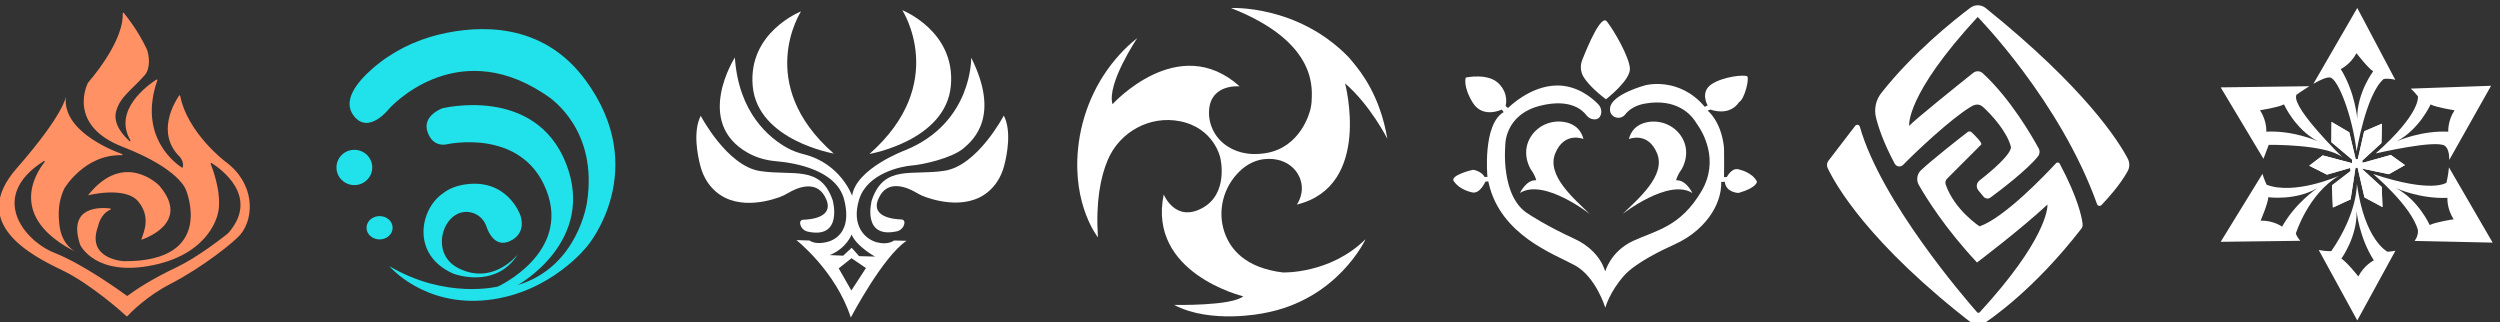 <?xml version="1.0" encoding="UTF-8" standalone="no"?>
<svg
   xmlns:dc="http://purl.org/dc/elements/1.1/"
   xmlns:cc="http://creativecommons.org/ns#"
   xmlns:rdf="http://www.w3.org/1999/02/22-rdf-syntax-ns#"
   xmlns:svg="http://www.w3.org/2000/svg"
   xmlns="http://www.w3.org/2000/svg"
   xmlns:sodipodi="http://sodipodi.sourceforge.net/DTD/sodipodi-0.dtd"
   xmlns:inkscape="http://www.inkscape.org/namespaces/inkscape"
   width="217.75mm"
   height="28.076mm"
   viewBox="0 0 217.75 28.076"
   version="1.1"
   id="svg5450"
   inkscape:version="1.0.1 (3bc2e813f5, 2020-09-07)"
   sodipodi:docname="me_hydro_color_1.svg">
  <rect x="0" y="0" width="217.75" height="28.076" fill="#333333" stroke="none"/>
  <defs
     id="defs5444" />
  <sodipodi:namedview
     id="base"
     pagecolor="#ffffff"
     bordercolor="#666666"
     borderopacity="1.0"
     inkscape:pageopacity="0.0"
     inkscape:pageshadow="2"
     inkscape:zoom="0.47457256"
     inkscape:cx="402.88699"
     inkscape:cy="-130.7036"
     inkscape:document-units="mm"
     inkscape:current-layer="layer1"
     inkscape:document-rotation="0"
     showgrid="false"
     fit-margin-top="0"
     fit-margin-left="0"
     fit-margin-right="0"
     fit-margin-bottom="0"
     inkscape:window-width="1366"
     inkscape:window-height="705"
     inkscape:window-x="-8"
     inkscape:window-y="32"
     inkscape:window-maximized="1"
     inkscape:lockguides="true" />
  <g
     inkscape:label="Capa 1"
     inkscape:groupmode="layer"
     id="layer1"
     transform="translate(325.825,-110.455)">
    <g
       id="g488-53-6-1"
       transform="matrix(0.134,0,0,-0.134,-359.874,235.739)"
       style="fill:#ff9164;fill-opacity:1">
      <g
         id="g42-76-5-2"
         transform="translate(311.312,808.006)"
         style="fill:#ff9164;fill-opacity:1">
        <path
           d="m 0,0 c 0,0 24.431,6.209 32.742,-4.129 7.935,-9.871 3.903,-18.839 1.839,-24.774 0,0 33.419,10.226 11.612,35.322 C 46.193,6.419 23.484,29.678 0,0"
           style="fill:#ff9164;fill-opacity:1;fill-rule:nonzero;stroke:none"
           id="path44-0-5-5" />
      </g>
      <g
         id="g46-7-3-4"
         transform="translate(303.989,770.877)"
         style="fill:#ff9164;fill-opacity:1">
        <path
           d="m 0,0 c 0,0 -9.898,3.979 -11.322,18.193 -0.58,5.779 -1.128,13.888 3.09,23.115 0.004,0.009 0.004,0.011 0.01,0.02 0.24,0.412 13.315,22.585 37.545,21.865 0.447,-0.013 0.577,0.597 0.158,0.75 -9.313,3.401 -38.996,15.977 -36.545,37.38 0,0 -0.968,-11.226 -32.129,-46.839 -31.162,-35.613 9.484,-56.323 29.612,-66 18.804,-9.04 39.296,-27.538 41.914,-29.936 0.156,-0.143 0.392,-0.134 0.536,0.022 1.744,1.88 12.281,12.856 27.615,20.753 21.548,11.096 42.194,27.741 46.064,32.516 9.011,11.112 9.355,33.29 -10.322,47.484 0,0 -24.297,18.506 -28.996,42.461 -0.066,0.341 -0.501,0.436 -0.699,0.15 -2.832,-4.1 -15.391,-24.323 0.533,-39.902 0,0 2.658,-2.834 1.871,-6.638 -0.054,-0.263 -0.365,-0.383 -0.591,-0.239 -3.755,2.388 -28.764,19.951 -15.973,56.737 0.121,0.349 -0.253,0.664 -0.565,0.464 -5.07,-3.246 -28.599,-19.738 -16.897,-39.498 0.229,-0.387 -0.25,-0.801 -0.587,-0.504 -3.647,3.225 -10.9,10.874 -8.774,19.194 2.436,9.534 10.355,14.226 18.678,23.71 3.904,4.449 2.887,13.462 1.161,17.129 -5.387,11.449 -12.42,20.385 -14.826,23.288 -0.24,0.288 -0.711,0.1 -0.686,-0.275 0.286,-4.258 -0.681,-19.195 -22.591,-45.144 -0.017,-0.02 -0.031,-0.04 -0.043,-0.065 C 6.69,109.108 -6.304,82.641 29.903,68.613 66.871,54.29 70.936,40.742 70.936,40.742 c 0,0 19.934,-46.837 -40.255,-46.452 -0.002,0 -0.001,0 -0.004,0.001 -0.118,0.005 -24.755,1.212 -16.838,22.645 0,0 1.359,7.984 8.056,10.902 0.368,0.16 0.308,0.694 -0.091,0.743 C 15.703,29.329 -6.299,30.38 2.219,4.957 2.223,4.943 2.227,4.934 2.233,4.92 2.535,4.284 12.496,-16.038 49.839,-8.226 c 37.935,7.935 42,34.065 42,34.065 0,0 3.37,10.484 -4.806,31.822 -0.135,0.352 0.244,0.684 0.563,0.482 C 93.048,54.689 118.864,36.868 99.089,13.266 98.644,12.734 98.135,12.253 97.592,11.823 93.835,8.849 78.015,-3.414 65.226,-9.484 47.575,-17.861 37.689,-24.722 33.032,-28.186 c -0.138,-0.102 -0.32,-0.099 -0.458,0.003 -2.674,1.967 -27.951,20.386 -46.993,27.892 -19.758,7.79 -43.432,36.651 -6.958,59.677 0.374,0.236 0.801,-0.223 0.526,-0.569 C -26.833,51.304 -45.382,22.524 0,0"
           style="fill:#ff9164;fill-opacity:1;fill-rule:nonzero;stroke:none"
           id="path48-77-0-6" />
      </g>
    </g>
    <g
       id="g556-9-3-9"
       transform="matrix(0.132,0,0,-0.128,-437.571,169.073)">
      <g
         id="g74-3-0-1"
         transform="translate(1092.19,344.004)">
        <path
           d="m 0,0 c 0,-6.627 -5.286,-12 -11.807,-12 -6.52,0 -11.806,5.373 -11.806,12 0,6.627 5.286,12 11.806,12 C -5.286,12 0,6.627 0,0"
           style="fill:#21e2ea;fill-opacity:1;fill-rule:nonzero;stroke:none"
           id="path76-6-5-3" />
      </g>
      <g
         id="g545-39-8-3">
        <g
           id="g78-2-1-1"
           transform="translate(1105.641,302.972)">
          <path
             d="m 0,0 c 0,-4.383 -3.856,-7.936 -8.613,-7.936 -4.757,0 -8.613,3.553 -8.613,7.936 0,4.382 3.856,7.936 8.613,7.936 C -3.856,7.936 0,4.382 0,0"
             style="fill:#21e2ea;fill-opacity:1;fill-rule:nonzero;stroke:none"
             id="path80-1-0-7" />
        </g>
        <g
           id="g82-1-1-8"
           transform="translate(1188.255,284.908)">
          <path
             d="m 0,0 c 0,0 -16.258,-21.678 -39.484,-9.291 -19.985,10.659 -8.826,42.145 8.817,37.735 4.688,-1.172 8.419,-4.825 9.9,-9.425 1.778,-5.525 6.45,-14.161 15.283,-10.148 12.111,5.502 7.032,17.967 7.032,17.967 0,0 -8.694,25.855 -37.871,20.452 -3.769,-0.698 -9.032,-2.387 -13.355,-6 -14.739,-10.574 -20.949,-41.201 6.54,-54.193 0.431,-0.203 0.873,-0.382 1.325,-0.535 C -37.233,-15 -13.265,-21.875 0,0"
             style="fill:#21e2ea;fill-opacity:1;fill-rule:nonzero;stroke:none"
             id="path84-3-4-0" />
        </g>
        <g
           id="g86-9-2-8"
           transform="translate(1103.48,276.843)">
          <path
             d="m 0,0 c 0,0 22.645,-27.871 64.839,-23.032 42.193,4.839 66,36.968 66,36.968 0,0 42.193,51.677 -1.548,112.838 -28.192,39.419 -70.052,37.353 -96.251,30.902 -16.446,-4.05 -31.735,-11.997 -44.301,-23.354 -10.567,-9.551 -19.862,-22.009 -12.158,-32.128 9.871,-12.968 23.29,4.968 23.29,4.968 0,0 42.65,49.757 101.259,10.786 0.687,-0.456 1.375,-0.916 2.065,-1.368 4.686,-3.07 34.394,-24.608 27.257,-72.902 0,0 -5.678,-44.129 -45.678,-56.516 0,0 52.129,29.677 31.742,82.838 -20.387,53.162 -81.548,37.419 -81.548,37.419 0,0 -13.42,-4.902 -9.807,-16 3.613,-11.096 12.646,-8.516 12.646,-8.516 0,0 49.548,11.614 65.806,-31.225 16.258,-42.839 -32,-65.549 -32,-65.549 0,0 -34.322,-8.903 -71.613,13.871"
             style="fill:#21e2ea;fill-opacity:1;fill-rule:nonzero;stroke:none"
             id="path88-5-0-1" />
        </g>
      </g>
    </g>
    <g
       id="g629-99-3-9"
       transform="matrix(0.134,0,0,-0.134,-384.088,213.938)"
       style="fill:#ffffff">
      <g
         id="g130-2-2-5"
         transform="translate(955.465,764.839)"
         style="fill:#ffffff">
        <path
           d="m 0,0 c 0,0 -30.628,-46.942 21.262,-92.387 0,0 -49.359,8.49 -52.649,43.697 C -34.678,-13.483 0,0 0,0"
           style="fill:#ffffff;fill-opacity:1;fill-rule:nonzero;stroke:none"
           id="path132-37-9-3" />
      </g>
      <g
         id="g134-8-0-9"
         transform="translate(1021.313,765.613)"
         style="fill:#ffffff">
        <path
           d="m 0,0 c 0,0 30.768,-47.467 -21.359,-93.419 0,0 49.584,8.584 52.889,44.185 C 34.836,-13.634 0,0 0,0"
           style="fill:#ffffff;fill-opacity:1;fill-rule:nonzero;stroke:none"
           id="path136-7-6-7" />
      </g>
      <g
         id="g138-6-7-2"
         transform="translate(890.276,696.968)"
         style="fill:#ffffff">
        <path
           d="m 0,0 c 0,0 17.032,-32.516 38.452,-35.871 21.419,-3.355 39.387,4.225 47.355,-19.129 0,0 6.874,-25.191 -16.161,-20.29 -2.546,0.541 -4.623,2.565 -5,5.14 -0.036,0.237 -0.056,0.473 -0.059,0.705 -0.011,1.023 0.835,1.877 1.858,1.901 4.932,0.118 22.002,1.512 14.071,15.415 -6.219,10.903 -18.838,4.857 -23.638,2.002 -1.896,-1.128 -3.881,-2.102 -5.962,-2.836 -9.541,-3.369 -33.586,-9.354 -46.532,9.901 -2.145,3.189 -3.644,6.759 -4.619,10.477 C -2.166,-25.216 -5.113,-10.037 0,0"
           style="fill:#ffffff;fill-opacity:1;fill-rule:nonzero;stroke:none"
           id="path140-8-3-0" />
      </g>
      <g
         id="g142-3-1-7"
         transform="translate(1087.277,697.157)"
         style="fill:#ffffff">
        <path
           d="m 0,0 c 0,0 -17.032,-32.516 -38.452,-35.871 -21.419,-3.355 -39.386,4.226 -47.354,-19.129 0,0 -6.875,-25.19 16.161,-20.29 2.545,0.541 4.623,2.565 5,5.14 0.035,0.237 0.055,0.474 0.058,0.706 0.011,1.022 -0.835,1.876 -1.857,1.9 -4.932,0.118 -22.002,1.512 -14.072,15.415 6.219,10.903 18.839,4.857 23.638,2.002 1.897,-1.128 3.882,-2.102 5.963,-2.836 9.54,-3.369 33.585,-9.354 46.532,9.901 2.144,3.189 3.644,6.759 4.618,10.477 C 2.166,-25.216 5.113,-10.037 0,0"
           style="fill:#ffffff;fill-opacity:1;fill-rule:nonzero;stroke:none"
           id="path144-3-8-7" />
      </g>
      <g
         id="g146-1-9-6"
         transform="translate(1003.566,605.482)"
         style="fill:#ffffff">
        <path
           d="m 0,0 -10.35,0.29 -4.84,5.42 -5.52,-5.13 -8.71,0.39 c 10.94,4.45 14.19,13.35 14.19,13.35 C -12,6.58 0,0 0,0 m -15.39,-22.06 -8.22,14.42 8.32,6.58 9.39,-6.39 z m 77.91,151.35 c 0,0 0.96,-42.39 -42.97,-60.19 0,0 -31.94,-11.81 -34.45,-29.61 0,0 -7.29,20.97 -31.24,26.98 -3.82,0.96 -7.55,2.29 -11,4.21 -11.4,6.34 -31.57,22.57 -33.96,58.74 0,0 -26.98,-42.14 8.54,-62.05 5.55,-3.11 11.77,-4.82 18.11,-5.37 12.37,-1.05 39.6,-5.61 44.45,-25.22 6.32,-25.55 -12.45,-27.55 -12.45,-27.55 0,0 -6.26,-1.55 -10.13,1.22 l -8.52,0.26 c 0,0 25.55,-20 35.36,-50.32 0,0 20.77,39.61 36.26,49.87 l -8.2,0.19 c 0,0 -3.76,-3.15 -11.16,-1.16 -7.68,2.07 -16.77,10.78 -11.48,27.87 5.29,17.1 27.55,21.55 34.45,22.07 6.9,0.51 25.71,4.74 33.26,11.03 7.1,5.92 23.9,21.48 5.13,59.03"
           style="fill:#ffffff;fill-opacity:1;fill-rule:nonzero;stroke:none"
           id="path148-23-9-7" />
      </g>
    </g>
    <g
       id="g198-2-9-8"
       transform="matrix(0.134,0,0,-0.134,-217.851,117.977)"
       style="fill:#ffffff">
      <path
         d="m 0,0 c 0,0 -18.694,1.911 -19.877,-15.465 -0.595,-8.734 3.405,-17.257 10.444,-22.463 5.688,-4.206 14.318,-7.511 26.659,-5.426 21.774,3.677 28.217,25.175 29.003,29.508 0.101,0.558 0.505,2.924 0.513,3.492 0.097,7.064 5.668,38.507 -52.355,61.257 0,0 42.677,2.323 75.888,-31.361 1.114,-1.129 2.097,-2.374 3.114,-3.591 C 78.871,9.387 91.23,-5.922 96,-34.064 c 0,0 -11.032,21.871 -27.483,36 0,0 17.806,-66.774 -31.356,-78.774 0,0 5.813,7.672 1.942,17.341 -2.526,6.308 -8.337,10.667 -15.021,11.893 -6.571,1.206 -15.872,0.622 -24.559,-8.044 -10.17,-10.145 -14.024,-25.245 -9.49,-38.876 3.774,-11.347 13.645,-23.443 38.031,-26.443 0,0 30.775,-1.162 53.807,21.677 0,0 -18.193,-39.677 -66.58,-48.194 0,0 -34.065,-7.161 -57.872,5.42 0,0 37.549,-0.774 44.904,5.613 0,0 -62.323,14.903 -51.677,66.193 0,0 7.354,-18.387 24.967,-8.903 17.613,9.484 11.806,32.71 11.806,32.71 0,0 -3.898,19.373 -26.276,23.788 -19.494,3.847 -39.068,-6.82 -46.845,-25.104 -4.75,-11.166 -7.908,-27.26 -6.427,-50.362 0,0 -16.512,20.58 -12.94,57.318 2.212,22.75 11.518,44.346 26.855,61.295 3.432,3.792 7.315,7.526 11.633,10.871 0,0 -19.935,-29.613 -16.064,-42.968 0,0 42.774,47.42 82.645,11.613"
         style="fill:#ffffff;fill-opacity:1;fill-rule:nonzero;stroke:none"
         id="path200-51-4-2" />
    </g>
    <g
       id="g676-3-9-1"
       transform="matrix(0.134,0,0,-0.134,-347.597,219.683)"
       style="fill:#ffffff">
      <g
         id="g218-6-1-9"
         transform="translate(1191.73,724.789)"
         style="fill:#ffffff">
        <path
           d="m 0,0 c 0,0 -12.388,5.162 -18.323,-9.29 -5.935,-14.452 12.387,-29.677 22.452,-39.484 0,0 -29.936,23.484 -45.419,13.677 0,0 4.129,8.775 10.58,8.259 0,0 -0.516,2.838 -3.097,6.451 -1.989,2.785 -6.585,12.777 -0.077,22.411 4.514,6.681 12.549,10.171 20.548,9.156 C -7.887,10.489 -2.104,7.796 0,0"
           style="fill:#ffffff;fill-opacity:1;fill-rule:nonzero;stroke:none"
           id="path220-5-5-2" />
      </g>
      <g
         id="g222-69-3-4"
         transform="translate(1221.243,724.76)"
         style="fill:#ffffff">
        <path
           d="m 0,0 c 0,0 12.388,5.161 18.323,-9.291 5.936,-14.451 -12.387,-29.677 -22.452,-39.483 0,0 29.936,23.483 45.42,13.677 0,0 -4.129,8.774 -10.581,8.258 0,0 0.517,2.839 3.097,6.452 1.989,2.784 6.586,12.777 0.077,22.41 C 29.37,8.705 21.335,12.195 13.336,11.18 7.887,10.489 2.104,7.796 0,0"
           style="fill:#ffffff;fill-opacity:1;fill-rule:nonzero;stroke:none"
           id="path224-1-4-2" />
      </g>
      <g
         id="g226-9-9-2"
         transform="translate(1205.923,615.112)"
         style="fill:#ffffff">
        <path
           d="M 0,0 C 0,0 -6.064,20.129 -19.871,27.613 -33.678,35.097 -68,47.161 -75.742,80.774 l -0.339,1.387 -1.887,-0.242 c 0,0 -3.483,-8.128 -8.564,-6.967 -5.081,1.161 -9.436,3.629 -12,7.355 -2.565,3.725 12.049,7.354 12.629,7.354 0.581,0 5.564,-1.113 7.452,-4.645 h 1.838 c 0,0 -3.29,34.016 10.549,42.145 l -1.258,1.646 c 0,0 -12.356,-6.097 -18.871,4.548 -6.517,10.645 -4.517,16.258 -4.517,16.258 0,0 14.452,3.161 21.42,-3.871 6.968,-7.032 4.451,-14.581 4.451,-14.581 l 1.613,-1.354 c 0,0 14.065,14.451 31.743,14.645 13.213,0.144 22.822,-8.002 26.833,-12.125 1.855,-1.909 2.6,-4.721 1.631,-7.2 -0.607,-1.554 -1.859,-2.843 -4.365,-2.694 -1.972,0.116 -3.774,1.176 -4.963,2.754 -2.541,3.371 -10.365,10.72 -29.202,6.297 -24.451,-5.742 -23.483,-26.452 -23.483,-26.452 0,0 -3.226,-33.419 15.354,-44.258 0,0 10.693,-7.284 29.722,-16.024 4.397,-2.019 8.474,-4.729 11.893,-8.152 2.707,-2.711 5.385,-6.195 7.031,-10.405 L 0,23.613 c 0,0 3.354,13.032 18.193,19.871 14.839,6.839 30.71,9.032 44.388,32.387 11.787,20.127 0.574,38.529 -2.75,43.231 -0.522,0.739 -1.018,1.489 -1.512,2.247 -2.394,3.67 -11.708,15.129 -32.76,11.308 -3.058,-0.555 -6.024,-1.616 -8.61,-3.34 -1.384,-0.923 -2.789,-2.102 -3.897,-3.565 -3.27,-4.314 -10.224,-2.14 -10.01,3.269 0.01,0.253 0.027,0.515 0.055,0.786 0.903,9.032 23.096,14.838 23.096,14.838 0,0 21.807,5.807 38.453,-14.064 l 1.871,0.935 c 0,0 -5.13,8.613 2.515,13.742 7.646,5.129 21.775,6.387 23.226,5.129 1.452,-1.258 -1.548,-14.71 -5.419,-16.839 0,0 -5.032,-9.193 -18.581,-4.741 l -1.741,-0.678 c 0,0 8.355,-6.418 10.461,-22.539 0.139,-1.066 0.192,-2.141 0.205,-3.217 0.045,-3.67 0.13,-12.653 -0.022,-17.502 L 79,84.968 c 0,0 3.387,6.677 8.129,4.839 0,0 8.322,-1.743 11.42,-7.743 0,0 0.483,-3.871 -11.903,-7.451 0,0 -8.227,0.097 -9,7.258 l -2.324,-0.097 c 0,0 1.628,-16.202 -15.627,-31.305 C 55.257,46.583 50.188,43.482 44.809,41.061 36.734,37.427 19.678,29.153 12.419,21.097 2.742,10.355 0,0 0,0"
           style="fill:#ffffff;fill-opacity:1;fill-rule:nonzero;stroke:none"
           id="path228-8-5-7" />
      </g>
      <g
         id="g230-22-0-2"
         transform="translate(1206.342,750.596)"
         style="fill:#ffffff">
        <path
           d="M 0,0 C 0,0 16.259,12.484 15.581,20.226 14.903,27.968 5.323,44.613 0.581,50.613 -3.146,55.329 -11.894,34.521 -15.468,25.396 -16.924,21.68 -16.501,17.495 -14.309,14.161 -12.001,10.652 -7.764,5.896 0,0"
           style="fill:#ffffff;fill-opacity:1;fill-rule:nonzero;stroke:none"
           id="path232-6-5-0" />
      </g>
    </g>
    <g
       id="g756-32-1-8"
       transform="matrix(0.134,0,0,-0.134,-351.21,224.556)"
       style="fill:#ffffff">
      <g
         id="g399-3-1-3"
         transform="translate(1746.881,729.182)"
         style="fill:#ffffff">
        <path
           d="m 0,0 c 0.88,-0.39 16.02,-7.1 33.399,-6.27 0,0 -0.569,-6.82 4.04,-13.94 0,0 -11.979,-1.81 -15.559,-3.77 0,0 -7.2,16.18 -21.88,23.98 M 62.779,-35.38 34.39,13.51 C 33.91,8.24 32.779,3.59 32.779,3.59 c 0,0 -9.09,-7.16 -47.609,5.61 0,0 24.769,-20.71 29.03,-36.39 0,0 0.55,-3.54 -2.18,-7.09 z M 33.939,36.71 C 16.56,37.58 1.399,30.9 0.52,30.51 15.229,38.29 22.45,54.44 22.45,54.44 26.029,52.48 38.01,50.64 38.01,50.64 33.39,43.53 33.939,36.71 33.939,36.71 M 9.55,64.73 c 1.54,-1.37 3.099,-3.02 4.65,-5.01 0,0 2.32,-10.84 -27.46,-37.15 0.97,0.22 38.96,9.03 44.88,5.02 2.22,-1.5 2.949,-5.17 2.989,-9.19 L 61.75,66.56 Z M 5.779,15.01 -3.41,21.59 -21.8,16.46 l -0.19,1.45 12.48,11.42 0.289,12.58 -11.509,-4.93 -4.161,-18.2 h -1.33 l -4.189,17.52 -11.521,6.77 -0.09,-13.16 13.451,-11.32 -0.1,-2.32 -18.971,5.03 -8.799,-6.68 11.509,-5.81 15.101,4.36 0.29,-2.03 -12.101,-9.29 0.58,-14.42 11.521,5.32 3.189,20.61 1.361,-0.06 4.45,-19.29 11.71,-6.29 -0.481,13.06 -13.069,12 L -4.67,9.1 Z M -24.51,-57.38 c 0,0 -7.551,9.48 -11.03,11.61 0,0 10.45,14.33 9.87,30.97 0,0 1.55,-17.03 11.23,-32.13 0,0 -6.201,-2.9 -10.07,-10.45 m 18.97,16.07 c 0,0 -14.9,7.16 -19.94,44.32 0,0 0.78,-18.78 -16.64,-43.94 0,0 -3.67,-0.15 -8.151,0.76 l 25.05,-45.79 24.79,45.29 c -1.54,-0.29 -3.229,-0.51 -5.109,-0.64 m -19.681,86.46 c 0,0 -1.289,17.05 -10.739,32.29 0,0 6.239,2.81 10.23,10.3 0,0 7.4,-9.6 10.85,-11.78 0,0 -10.67,-14.16 -10.341,-30.81 m 0,71.99 -28.529,-49.3 c 4.359,2.5 8.85,4.58 11.05,4.07 5.03,-1.16 14.32,-24.77 17.03,-48 0,0 6.19,37.36 17.609,47.03 0,0 3.09,0.73 7.571,-0.52 z m -59.13,-80.4 c 0,0 0.561,6.82 -4.069,13.93 0,0 11.98,1.84 15.56,3.8 0,0 7.23,-16.16 21.929,-23.93 -0.88,0.39 -16.04,7.07 -33.42,6.2 m 19.391,23.17 c 0.489,2.49 0.71,3.64 0.8,4.02 -0.111,-0.64 -0.57,-3.03 -0.6,-3.23 0.23,0.16 3.96,2.86 8.39,5.58 l -57.62,-0.76 27.809,-46.42 3.41,9.07 c 0,0 37.13,0.58 47.981,-8.11 -0.94,0.92 -31.88,31.09 -30.17,39.85 m -9.11,-84.92 c 0,0 -5.491,4.08 -13.97,3.92 0,0 4.79,11.14 5.01,15.22 0,0 17.54,-2.44 31.92,5.92 -0.85,-0.56 -14.51,-9.88 -22.96,-25.06 m 36.92,33.02 c -1.5,-0.66 -29.08,-12.55 -46.97,-5.78 0,0 -1.57,3.21 -2.72,7.09 l -27.15,-44.18 51.79,0.66 c -1.231,1.3 -2.25,2.85 -2.95,4.69 0,0 7.91,25.69 28,37.52"
           style="fill:#ffffff;fill-opacity:1;fill-rule:nonzero;stroke:none"
           id="path397-7-9-3" />
      </g>
      <g
         id="g407-3-6-4"
         transform="translate(1742.211,738.282)"
         style="fill:#ffffff">
        <path
           d="m 0,0 -17.71,3.68 13.069,-12 0.481,-13.06 -11.71,6.29 -4.45,19.29 -1.361,0.06 -3.189,-20.61 -11.521,-5.32 -0.58,14.42 12.101,9.29 -0.29,2.03 -15.101,-4.36 -11.51,5.81 8.8,6.68 18.971,-5.03 0.1,2.32 -13.451,11.32 0.09,13.16 11.521,-6.77 4.189,-17.52 h 1.33 l 4.16,18.2 11.51,4.93 L -4.84,20.23 -17.32,8.81 -17.13,7.36 1.26,12.49 10.449,5.91 Z"
           style="fill:#ffffff;fill-opacity:1;fill-rule:nonzero;stroke:none"
           id="path405-7-1-6" />
      </g>
    </g>
    <g
       id="g787-9-8-7"
       transform="matrix(0.134,0,0,-0.134,-439.983,284.743)"
       style="fill:#ffffff">
      <g
         id="g342-7-0-7"
         transform="translate(2057.812,1218.873)"
         style="fill:#ffffff">
        <path
           d="m 0,0 -17.416,-22.727 c -1.032,-1.346 -1.222,-3.149 -0.502,-4.685 4.725,-10.091 26.182,-49.04 96.06,-102.672 0.852,-0.655 2.028,-0.708 2.935,-0.131 6.783,4.312 35.171,23.651 65.88,63.335 0.666,0.861 0.977,1.949 0.854,3.031 -0.49,4.325 -2.917,16.78 -14.886,39.236 -0.48,0.899 -1.705,1.053 -2.398,0.305 -6.428,-6.954 -33.409,-35.392 -49.69,-41.045 0,0 -16.351,10.664 -22.03,27.223 -0.451,1.312 -0.107,2.769 0.875,3.75 l 22.187,22.188 c 0.983,0.982 -3.862,5.773 -6.235,8.008 -0.714,0.673 -1.804,0.726 -2.58,0.127 -4.917,-3.8 -22.178,-17.235 -30.243,-24.761 -2.665,-2.486 -3.273,-6.468 -1.465,-9.632 5.052,-8.845 17.314,-28.464 37.814,-50.387 0,0 28.328,21.406 45.635,37.518 0.068,0.064 0.179,0.015 0.181,-0.079 0.027,-2.395 -1.09,-23.016 -44.049,-69.791 -0.459,-0.5 -1.253,-0.502 -1.702,0.008 C 71.767,-112.709 16.747,-49.088 3.016,-0.577 2.63,0.787 0.862,1.125 0,0"
           style="fill:#ffffff;fill-opacity:1;fill-rule:nonzero;stroke:none"
           id="path344-8-3-5" />
      </g>
      <g
         id="g346-4-7-5"
         transform="translate(2217.863,1167.366)"
         style="fill:#ffffff">
        <path
           d="m 0,0 c 3.764,3.898 12.082,12.988 17.064,22.053 1.394,2.535 1.366,5.604 0.021,8.165 -5.968,11.367 -27.644,45.768 -92.324,97.846 -2.893,2.329 -7.001,2.407 -9.971,0.177 -10.918,-8.198 -37.259,-29.197 -57.882,-55.414 -3.514,-4.468 -4.812,-10.291 -3.47,-15.816 1.601,-6.59 4.996,-16.647 12.189,-30.105 1.09,-2.038 3.845,-2.441 5.457,-0.785 8.058,8.277 30.87,29.844 43.896,37.71 3.106,1.875 5.581,2.19 8.258,-0.258 5.616,-5.138 15.314,-15.859 17.871,-25.549 0,0 2.663,-3.981 -20.419,-22.09 -1.982,-1.555 -2.301,-4.438 -0.696,-6.38 l 3.403,-4.116 c 1.112,-1.343 3.073,-1.59 4.476,-0.556 6.452,4.756 23.634,17.778 30.87,26.773 1.189,1.478 1.363,3.52 0.456,5.186 -4.348,7.988 -18.452,32.462 -36.391,48.888 -1.727,1.58 -4.351,1.65 -6.18,0.189 -9.733,-7.774 -39.005,-31.252 -41.583,-34.475 0,0 -2.903,19.549 44.516,70.839 0,0 53.695,-54.701 77.57,-121.647 C -2.437,-0.578 -0.894,-0.926 0,0"
           style="fill:#ffffff;fill-opacity:1;fill-rule:nonzero;stroke:none"
           id="path348-9-6-2" />
      </g>
    </g>
  </g>
</svg>
